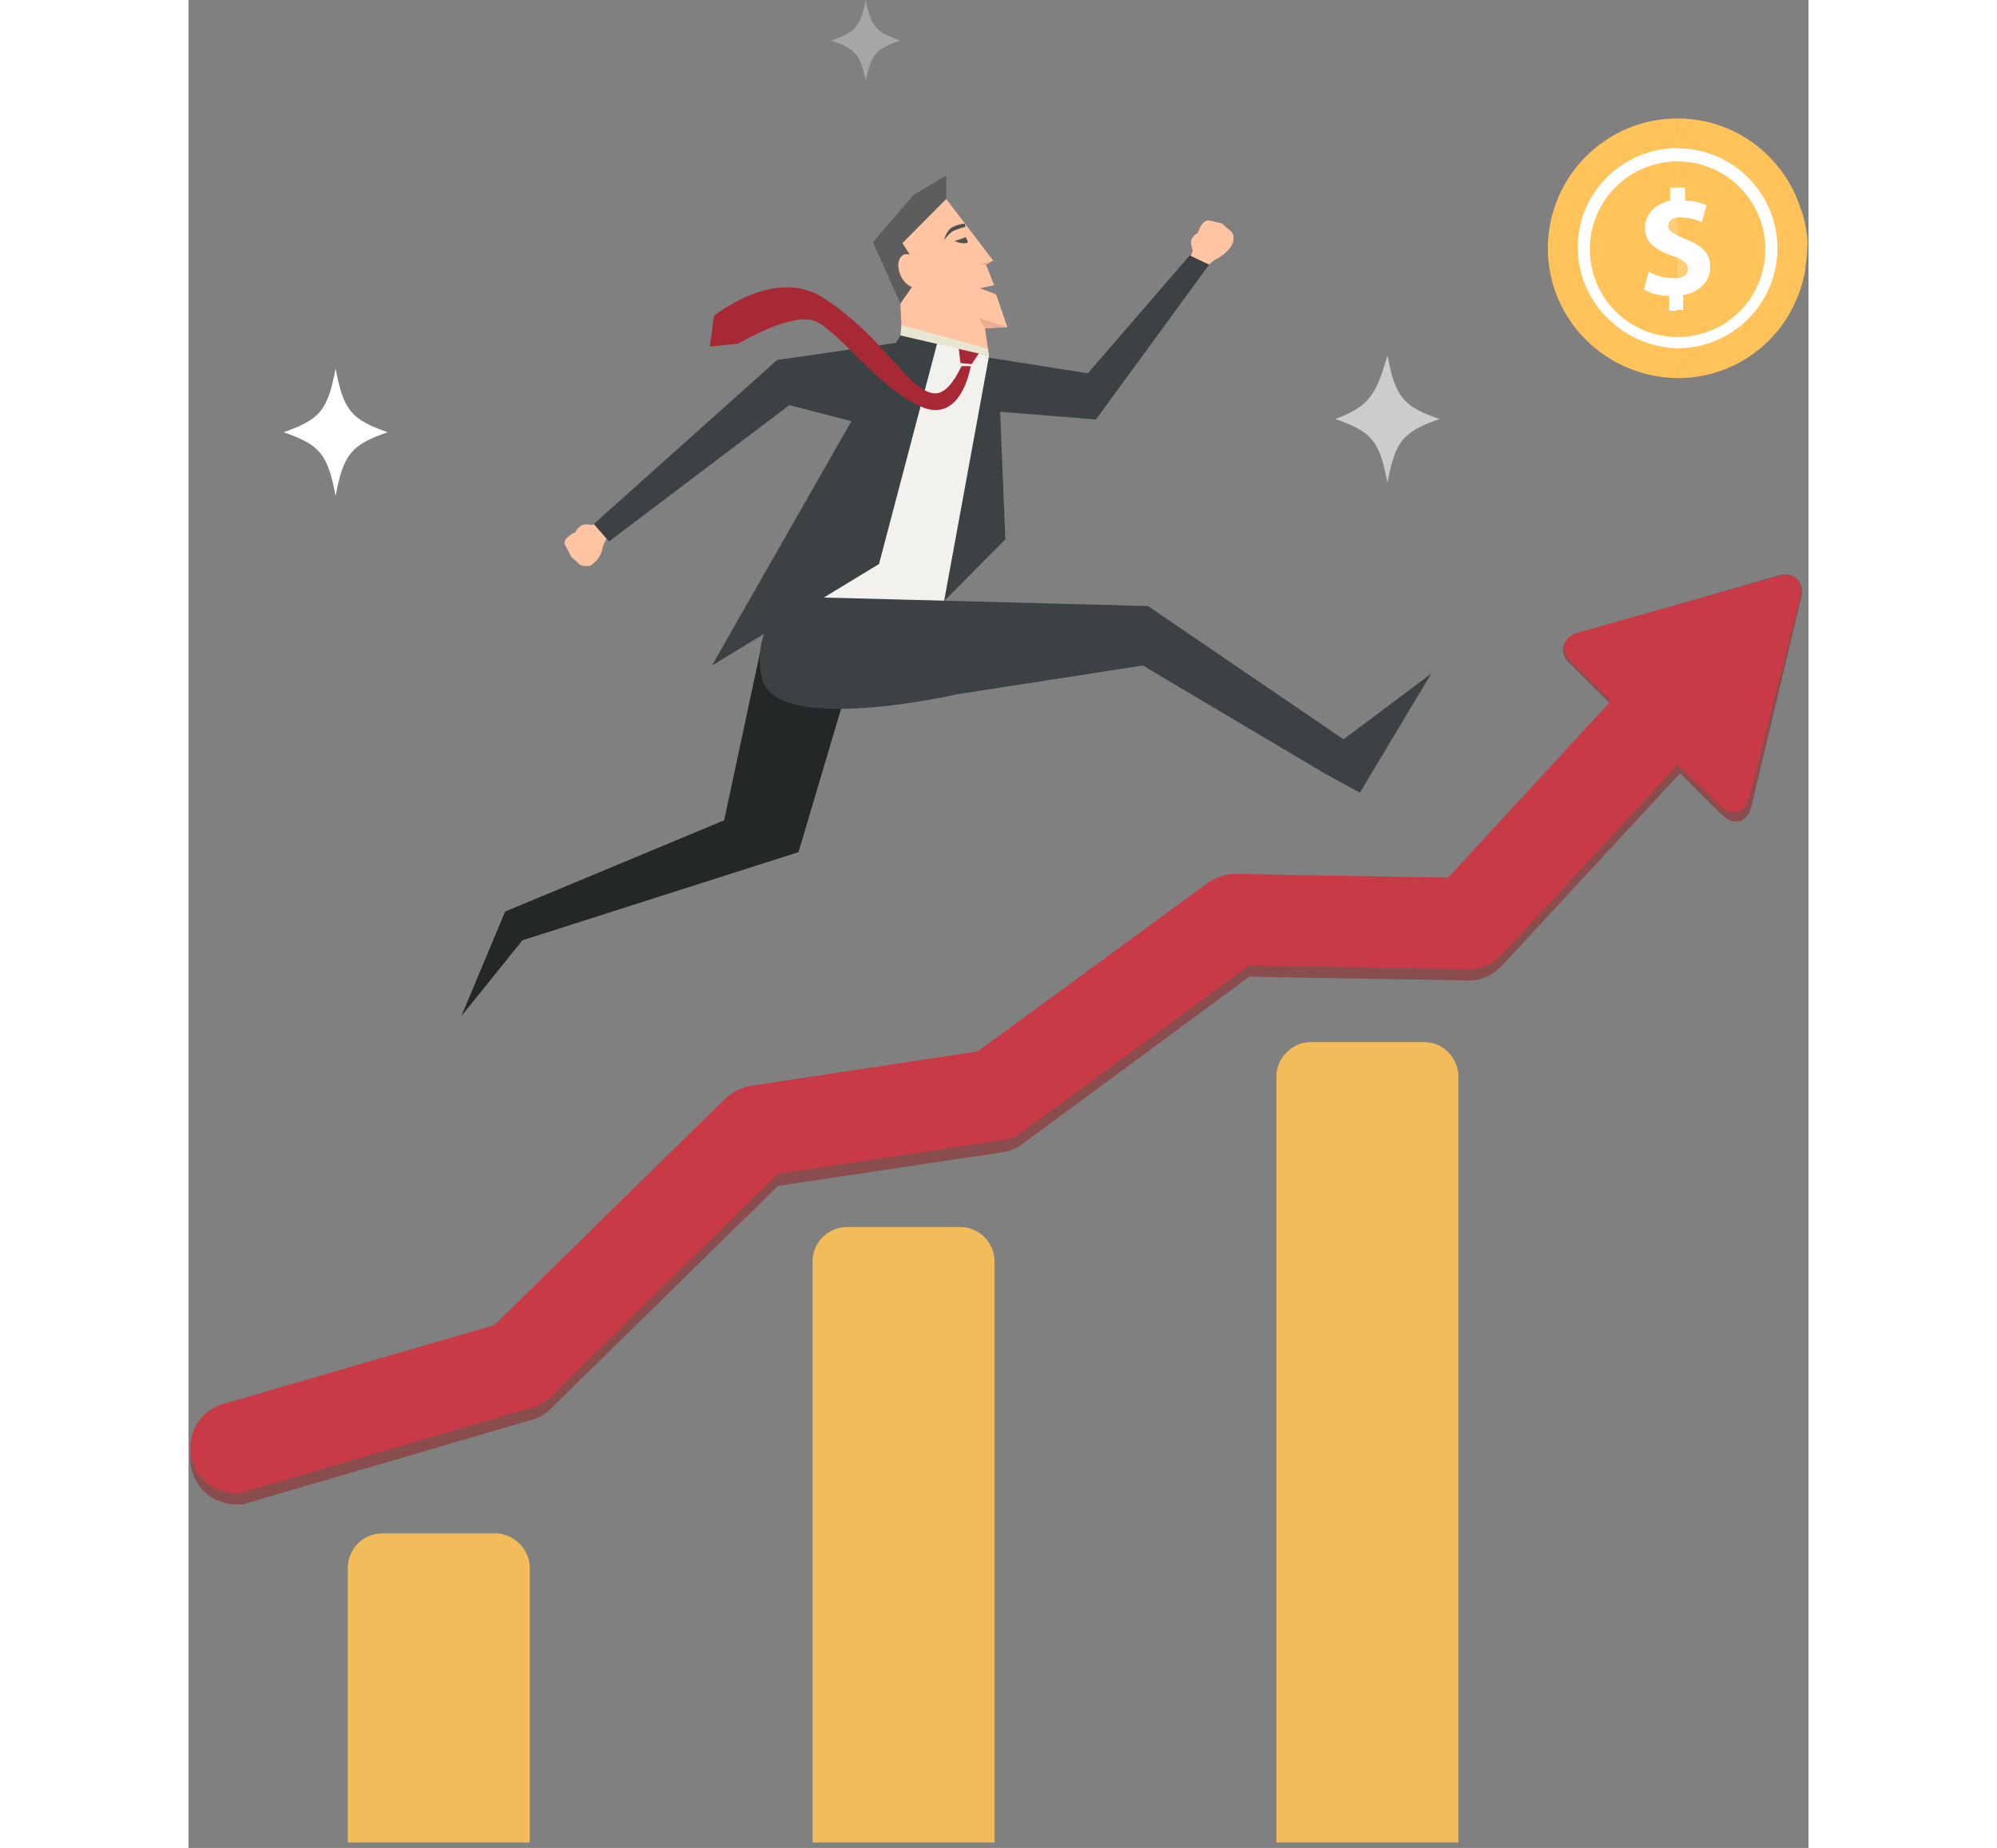 <svg width="294" height="272" viewBox="0 0 242 276" fill="none" xmlns="http://www.w3.org/2000/svg">
<rect x="0" y="0" width="242" height="276" fill="#808080" stroke="none"/>
<path d="M7.762 0C6.567 6.343 5.373 7.611 -5.69386e-07 9.514C5.373 11.417 6.567 12.685 7.762 19.028C8.956 12.685 10.15 11.417 15.523 9.514C10.747 7.611 9.553 6.343 7.762 0Z" transform="translate(186.866 53.074) scale(-1 1)" fill="white" fill-opacity="0.6"/>
<path d="M7.762 0C6.567 6.343 5.373 7.611 0 9.514C5.373 11.417 6.567 12.685 7.762 19.028C8.956 12.685 10.15 11.417 15.523 9.514C10.15 7.611 8.956 6.343 7.762 0Z" transform="translate(29.736 55.04) scale(-1 1)" fill="white"/>
<path opacity="0.3" d="M5.174 0C4.378 4.036 3.582 4.844 0 6.054C3.582 7.265 4.378 8.073 5.174 12.109C5.97 8.073 6.766 7.265 10.349 6.054C6.766 4.844 5.97 4.036 5.174 0Z" transform="translate(106.337) scale(-1 1)" fill="white"/>
<path d="M0.828 13.126C-0.984 11.312 0.41 8.801 2.78 8.661L32.196 0.151C34.566 -0.547 36.239 1.267 35.542 3.639L28.153 34.611C27.595 37.122 25.504 37.68 23.692 35.866L0.828 13.126Z" transform="translate(205.328 85.793)" fill="#894D4D"/>
<path d="M6.931 130.252C3.864 130.252 1.075 128.299 0.239 125.23C-0.737 121.603 1.354 117.836 5.118 116.859L45.409 105.14L79.844 71.378C80.82 70.402 82.214 69.704 83.608 69.425L117.625 64.263L151.92 39.151C153.175 38.314 154.569 37.756 156.103 37.756L187.889 38.314L221.191 2.183C223.84 -0.607 228.161 -0.747 230.95 1.904C233.738 4.555 233.877 8.879 231.228 11.67L195.836 49.894C194.441 51.289 192.629 52.126 190.677 51.986L158.194 51.428L124.317 76.401C123.48 77.098 122.365 77.517 121.25 77.656L87.79 82.679L53.773 116.022C52.937 116.859 51.961 117.417 50.706 117.696L8.743 129.973C8.185 130.252 7.628 130.252 6.931 130.252Z" transform="translate(0.274 94.444)" fill="#894D4D"/>
<path d="M6.931 130.252C3.864 130.252 1.075 128.299 0.239 125.23C-0.737 121.603 1.354 117.836 5.118 116.859L45.409 105.14L79.844 71.378C80.82 70.402 82.214 69.704 83.608 69.425L117.625 64.263L151.92 39.151C153.175 38.314 154.569 37.756 156.103 37.756L187.889 38.314L221.191 2.183C223.84 -0.607 228.161 -0.747 230.95 1.904C233.738 4.555 233.877 8.879 231.228 11.67L195.836 49.894C194.441 51.289 192.629 52.126 190.677 51.986L158.194 51.428L124.317 76.261C123.48 76.959 122.365 77.377 121.25 77.517L87.79 82.539L53.773 115.883C52.937 116.72 51.961 117.278 50.706 117.557L8.743 129.834C8.185 130.113 7.628 130.252 6.931 130.252Z" transform="translate(0.274 92.77)" fill="#C93A47"/>
<path d="M1.073 13.014C-0.739 11.201 -0.182 9.247 2.188 8.55L31.883 0.179C34.393 -0.518 35.787 0.877 35.229 3.388L27.701 33.104C27.143 35.615 25.052 36.173 23.24 34.36L1.073 13.014Z" transform="translate(205.501 85.904)" fill="#C93A47"/>
<path d="M17.148 34.32C26.618 34.32 34.296 26.637 34.296 17.16C34.296 7.683 26.618 0 17.148 0C7.677 0 8.50911e-06 7.683 8.50911e-06 17.16C8.50911e-06 26.637 7.677 34.32 17.148 34.32Z" transform="translate(205.995 19.924)" fill="white"/>
<path d="M1.534 1.674C1.534 0.977 1.115 0.558 -8.50911e-06 -5.32196e-07C-8.50911e-06 0.977 -8.50911e-06 1.953 -8.50911e-06 3.069C0.976 2.93 1.534 2.511 1.534 1.674Z" transform="translate(222.446 38.479)" fill="#FFCD73"/>
<path d="M0.139 26.228C7.389 26.228 13.244 20.369 13.244 13.114C13.244 5.859 7.389 -1.33049e-07 0.139 -1.33049e-07C0.139 1.256 0.139 2.511 0.139 3.906H1.255V5.859C2.788 5.859 3.764 6.278 4.461 6.557L3.764 9.068C3.207 8.789 2.091 8.371 0.558 8.371C0.418 8.371 0.279 8.371 4.25455e-06 8.371C4.25455e-06 9.208 4.25455e-06 10.184 4.25455e-06 11.021C0.279 11.161 0.697 11.3 1.255 11.579C3.904 12.556 5.019 13.812 5.019 15.765C5.019 17.718 3.625 19.532 0.976 19.95V22.182H4.25455e-06C0.139 23.578 0.139 24.973 0.139 26.228Z" transform="translate(222.306 24.109)" fill="#FFC359"/>
<path d="M-8.50911e-06 1.256C-8.50911e-06 1.814 0.418 2.232 1.394 2.651C1.394 1.814 1.394 0.837 1.394 5.32196e-07C0.279 0.14 -8.50911e-06 0.698 -8.50911e-06 1.256Z" transform="translate(221.051 32.479)" fill="#FFCD73"/>
<path d="M11.85 22.182V20.09C10.317 20.09 8.922 19.671 8.086 19.113L8.783 16.462C9.759 17.02 11.014 17.439 12.547 17.439C12.687 17.439 12.965 17.439 13.105 17.439C13.105 16.462 13.105 15.486 13.105 14.37C12.826 14.23 12.547 14.23 12.268 14.091C9.898 13.254 8.225 12.137 8.225 9.905C8.225 7.952 9.62 6.418 11.989 5.859V3.906H13.105C13.105 2.511 13.105 1.116 13.105 -1.33049e-07C5.855 -1.33049e-07 0 5.859 0 13.114C0 20.369 5.855 26.228 13.105 26.228C13.105 24.973 13.105 23.717 13.105 22.322H11.85V22.182Z" transform="translate(209.341 24.109)" fill="#FFC359"/>
<path d="M4.461 19.253C4.461 11.081 11.153 4.432 19.378 4.432C19.378 2.493 19.378 0.831 19.378 2.064e-09C8.644 2.064e-09 0 8.726 0 19.392C0 30.057 8.644 38.645 19.378 38.783C19.378 37.675 19.378 36.152 19.378 34.351C11.153 34.074 4.461 27.425 4.461 19.253Z" transform="translate(203.067 17.691)" fill="#FFC359"/>
<path d="M18.96 15.346C18.821 14.788 18.681 14.091 18.403 13.533C17.566 10.742 16.032 8.231 14.081 6.139C10.595 2.372 5.577 0 -8.50911e-06 0C-8.50911e-06 0.977 -8.50911e-06 2.511 -8.50911e-06 4.464C8.225 4.464 14.917 11.161 14.917 19.392C14.917 27.623 8.225 34.32 -8.50911e-06 34.32C-8.50911e-06 36.134 -8.50911e-06 37.668 -8.50911e-06 38.784C6.692 38.784 12.547 35.436 16.032 30.274C17.287 28.321 18.263 26.228 18.821 23.857C18.96 23.299 19.1 22.74 19.1 22.182C19.239 21.206 19.378 20.229 19.378 19.253C19.518 17.997 19.239 16.602 18.96 15.346Z" transform="translate(222.446 17.691)" fill="#FFC359"/>
<path d="M22.027 4.25757e-06H5.158C2.37 4.25757e-06 -1.06364e-06 2.232 -1.06364e-06 5.162V46.178H27.186V5.162C27.186 2.372 24.816 4.25757e-06 22.027 4.25757e-06Z" transform="translate(23.795 229.021)" fill="#F3BC5A"/>
<path d="M22.027 0H5.158C2.37 0 0 2.232 0 5.162V91.938H27.186V5.162C27.186 2.232 24.816 0 22.027 0Z" transform="translate(93.222 183.262)" fill="#F3BC5A"/>
<path d="M22.027 -4.25757e-06H5.158C2.37 -4.25757e-06 4.25455e-06 2.372 4.25455e-06 5.162V119.562H27.186V5.162C27.186 2.372 24.955 -4.25757e-06 22.027 -4.25757e-06Z" transform="translate(162.511 155.638)" fill="#F3BC5A"/>
<path d="M4.979 0L4.066 0.306C4.066 0.306 3.001 -1.1865e-06 2.392 0.459C1.783 0.919 1.631 1.378 1.631 1.378C1.631 1.378 -0.499 2.297 0.109 3.369C0.718 4.441 0.718 4.441 0.718 4.441C0.718 4.441 0.87 5.053 1.327 5.359C1.783 5.666 2.088 6.125 2.392 6.278C2.697 6.431 3.001 6.431 3.457 6.431C3.914 6.431 4.066 6.278 4.523 5.819C4.979 5.512 5.588 4.594 5.74 3.522C6.045 2.45 6.958 1.531 6.958 1.531C7.262 1.531 4.979 0 4.979 0Z" transform="translate(56.168 78.113)" fill="#FFC4A2"/>
<path d="M-2.32214e-06 5.389L0.304 4.471C0.304 4.471 -0.152 3.399 0.152 2.786C0.457 2.174 1.065 1.867 1.065 1.867C1.065 1.867 1.674 -0.276 2.892 0.03C4.109 0.336 4.109 0.336 4.109 0.336C4.109 0.336 4.718 0.336 5.022 0.796C5.479 1.255 5.783 1.408 6.087 1.714C6.392 2.021 6.392 2.327 6.392 2.786C6.392 3.246 6.24 3.552 5.935 4.011C5.631 4.471 4.87 5.236 3.957 5.696C3.044 6.155 2.283 7.074 2.131 7.227C1.826 7.38 -2.32214e-06 5.389 -2.32214e-06 5.389Z" transform="translate(149.718 32.911)" fill="#FFC4A2"/>
<path d="M61.33 0L50.373 36.903L9.131 50.072L0 61.403L6.544 45.784L39.264 32.156L45.351 3.675L61.33 0Z" transform="translate(40.754 90.363)" fill="#242728"/>
<path d="M8.522 0.459L9.435 22.969L-4.64429e-06 32.462L1.978 5.84123e-07L8.522 0.459Z" transform="translate(112.585 57.595)" fill="#3C4144"/>
<path d="M1.522 15.006L17.958 17.609L33.176 -5.84123e-07L36.068 1.378L19.175 24.5L-4.64429e-06 22.969L1.522 15.006Z" transform="translate(116.39 38.148)" fill="#3C4144"/>
<path d="M1.978 39.2L-2.32214e-06 42.569L26.176 39.812L33.024 2.45L23.741 5.84123e-07L1.978 39.2Z" transform="translate(86.562 50.704)" fill="#F2F1ED"/>
<path d="M4.413 10.106L10.957 3.522V-1.46031e-07L6.087 2.909L2.32214e-06 9.953L4.109 19.14L7.305 14.547L4.413 10.106Z" transform="translate(102.237 26.204)" fill="#5D5D5D"/>
<path d="M13.849 9.187L6.848 1.46031e-07L0.304 6.584L3.196 11.025L-2.32214e-06 15.619L0.152 18.834L0.304 19.294L13.088 22.356L12.631 19.294L15.979 19.14L14.305 14.241L11.87 13.322L14.001 12.862L12.784 9.8L13.849 9.187Z" transform="translate(106.346 29.726)" fill="#FFC4A2"/>
<path d="M1.676 5.201C2.601 5.201 3.351 4.037 3.351 2.601C3.351 1.164 2.601 0 1.676 0C0.75 0 0 1.164 0 2.601C0 4.037 0.75 5.201 1.676 5.201Z" transform="matrix(0.914 -0.406 0.402 0.916 105.311 38.73)" fill="#FFC4A2"/>
<path d="M2.131 -5.84123e-07L4.64429e-06 0.612H1.065L2.131 -5.84123e-07Z" transform="translate(118.064 38.913)" fill="#E8AF92"/>
<path d="M4.261 1.378L4.64429e-06 0L0.913 1.531L4.261 1.378Z" transform="translate(118.064 47.488)" fill="#E8AF92"/>
<path d="M28.154 1.16825e-06L33.633 1.225L24.958 34.147L-2.32214e-06 49.306L28.154 1.16825e-06Z" transform="translate(78.192 50.091)" fill="#3C4144"/>
<path d="M46.568 -1.16825e-06L27.393 2.756L0 27.256L2.283 29.859L29.219 9.494L45.655 13.781L46.568 -1.16825e-06Z" transform="translate(60.538 51.01)" fill="#3C4144"/>
<path d="M0.304 2.45L1.978 2.603L3.196 0.766L4.64429e-06 -1.16825e-06L0.304 2.45Z" transform="translate(115.021 51.776)" fill="#A62935"/>
<path d="M13.088 3.522L0.152 1.16825e-06L-2.32214e-06 1.531L7.914 3.369L13.24 4.594L13.088 3.522Z" transform="translate(106.346 48.56)" fill="#E8E5D2"/>
<path d="M100.289 11.484L87.201 21.284L57.982 1.378L5.478 1.16825e-06C5.478 1.16825e-06 -1.522 3.369 0.304 12.097C2.13 20.825 29.523 14.547 29.523 14.547L57.221 10.259L84.309 26.337L89.636 29.247L100.289 11.484Z" transform="translate(85.345 89.138)" fill="#3C4144"/>
<path d="M37.59 11.776H38.959C38.959 11.776 37.59 20.657 31.35 17.747C24.958 14.838 19.175 6.416 15.675 5.038C12.175 3.66 4.261 8.407 4.261 8.407L2.32214e-06 8.866L0.609 4.272C0.609 4.272 9.435 -2.924 16.588 1.363C23.588 5.651 28.154 12.388 30.893 14.532C33.024 16.216 35.002 17.135 37.59 11.776Z" transform="translate(77.888 42.91)" fill="#A62935"/>
<path d="M1.37 0.459C0.304 0.919 2.32214e-06 2.45 2.32214e-06 2.45C2.32214e-06 2.45 0.609 1.531 1.37 1.072C2.131 0.766 3.196 0.459 3.196 0.459L3.044 2.92062e-07C3.044 2.92062e-07 2.435 -1.82538e-07 1.37 0.459Z" transform="translate(112.89 33.401)" fill="#4F4F4F"/>
<path d="M1.978 0.612C1.978 0.612 2.131 0.919 1.674 0.919C1.065 1.072 2.32214e-06 0.612 2.32214e-06 0.612C2.32214e-06 0.612 1.522 0.153 1.674 5.84123e-07L1.978 0.612Z" transform="translate(114.412 35.392)" fill="#515252"/>
</svg>
